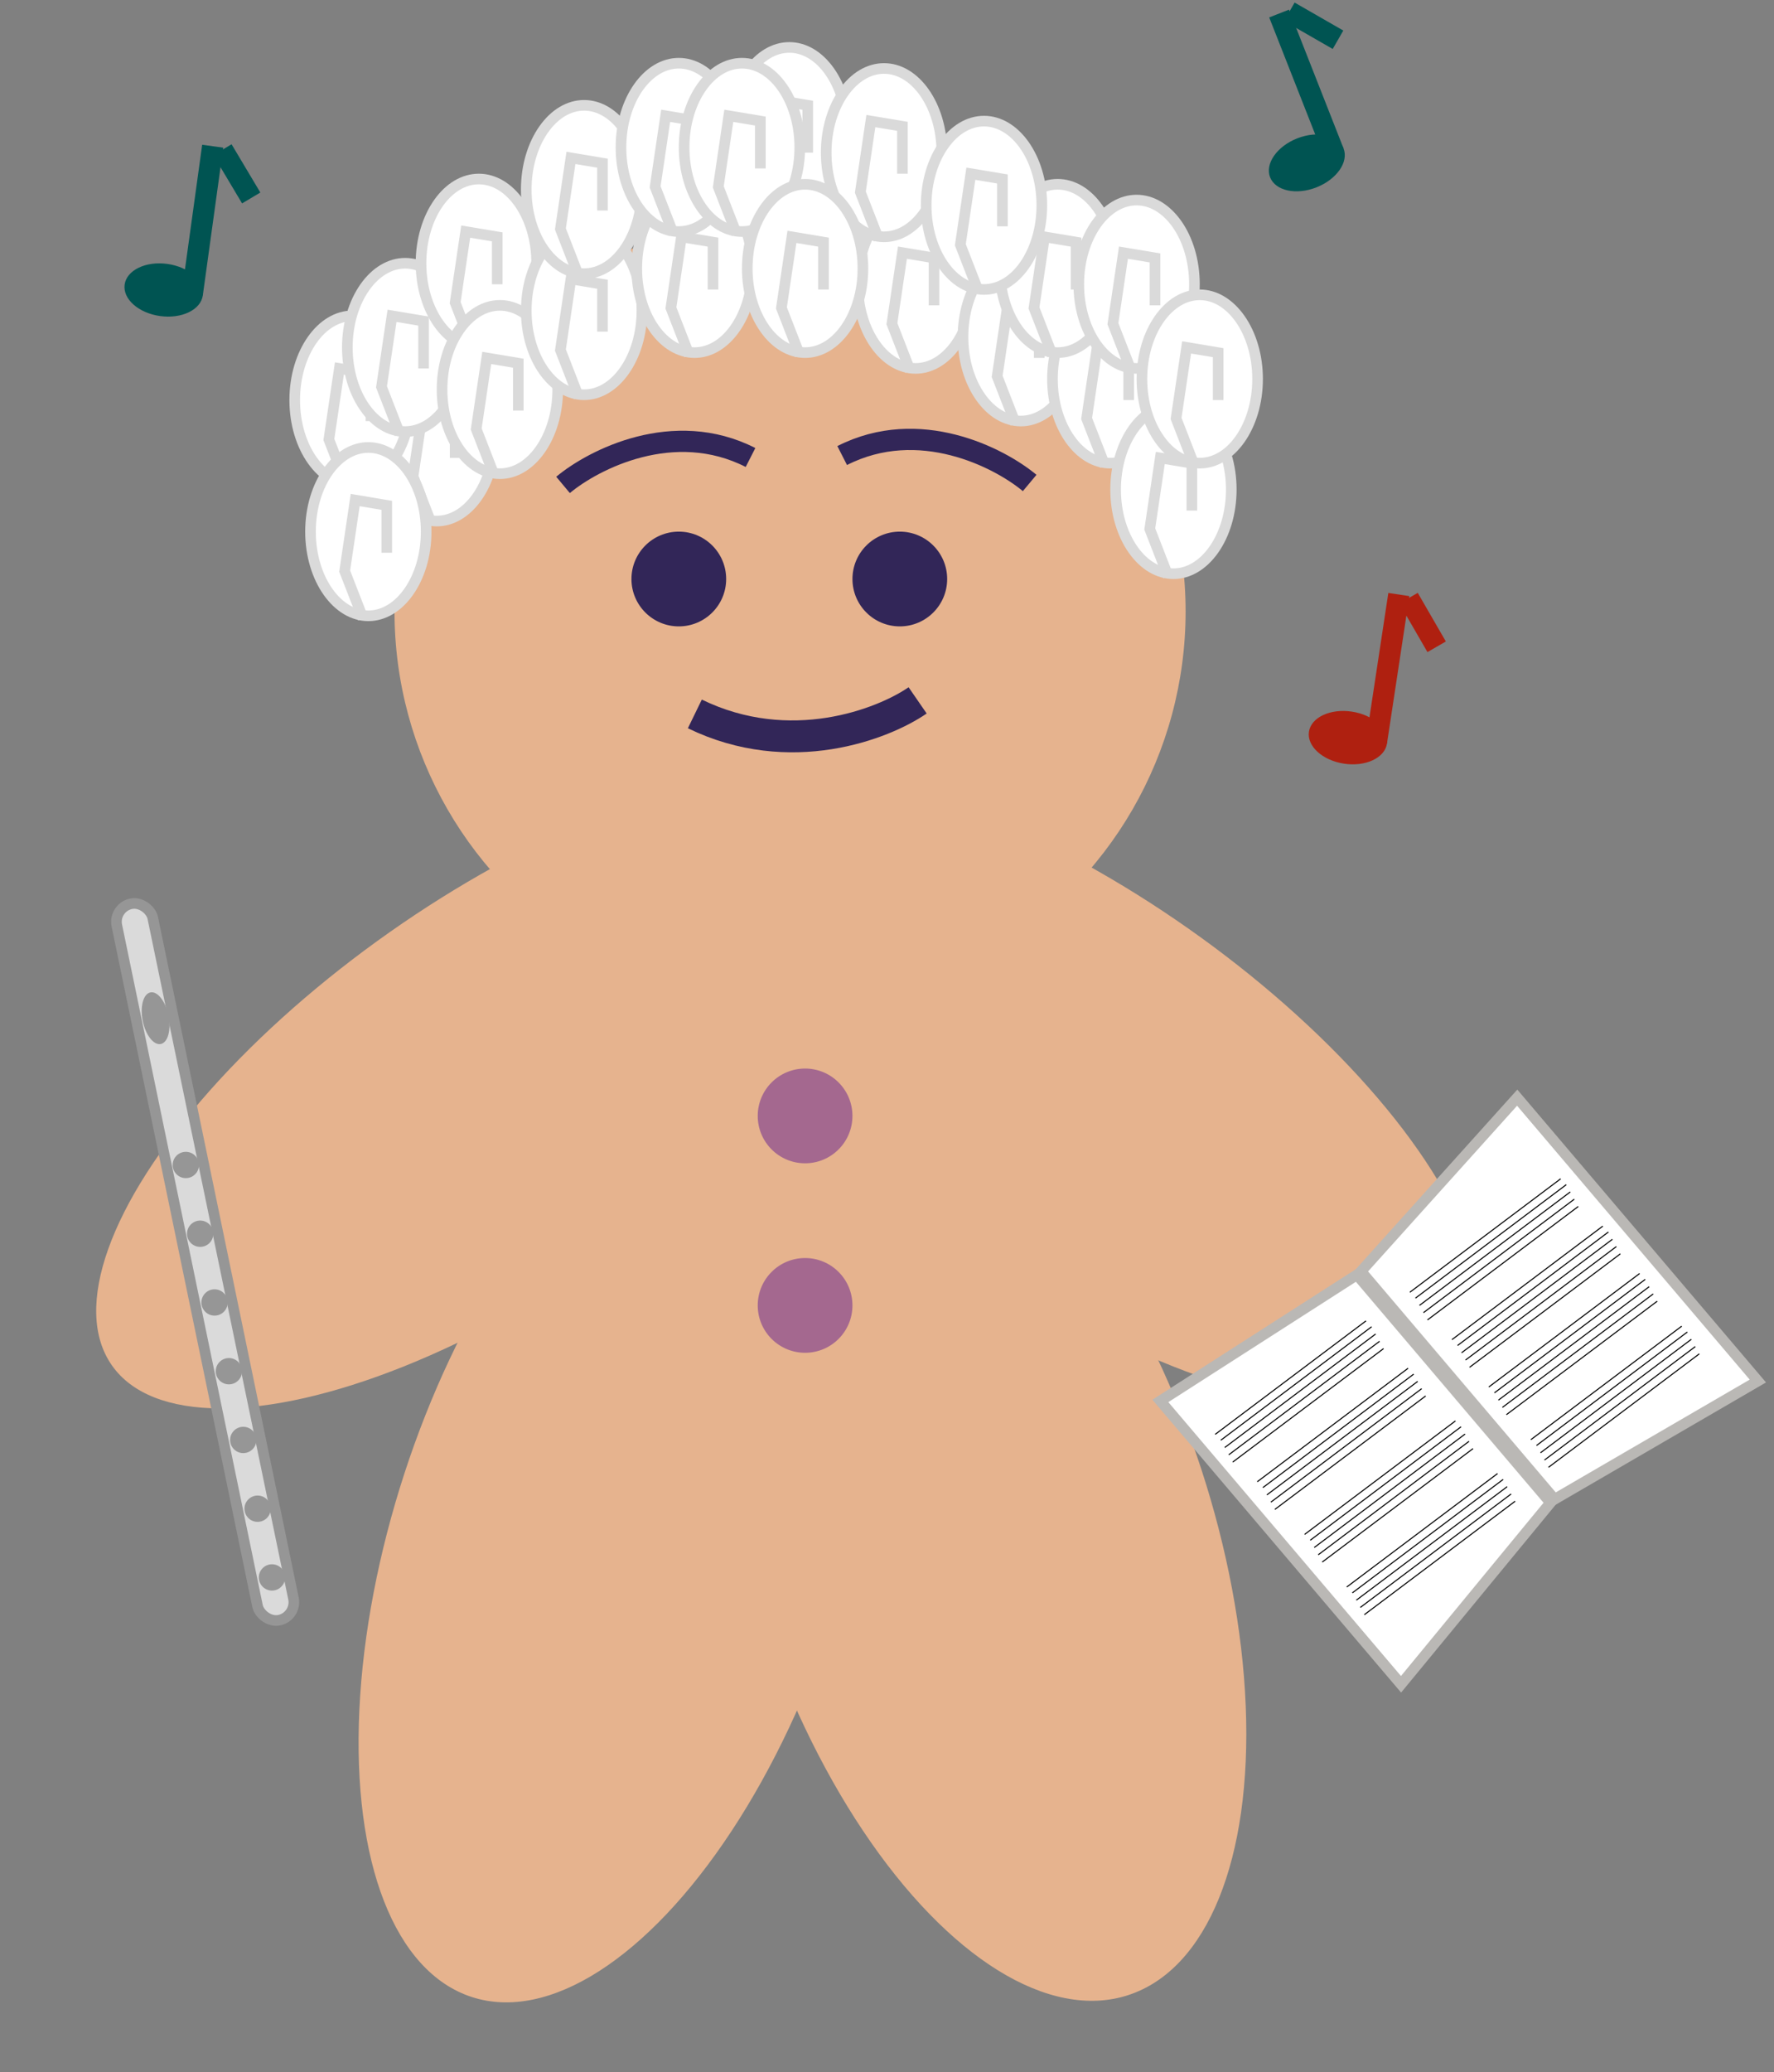 <svg width="167" height="195" viewBox="0 0 167 195" fill="none" xmlns="http://www.w3.org/2000/svg">
<rect x="0" y="0" width="167" height="195" fill="#808080" stroke="none"/>
<ellipse cx="47.249" cy="102.702" rx="44.867" ry="18.33" transform="rotate(-35.096 47.249 102.702)" fill="#E6B38E"/>
<ellipse cx="58.296" cy="145.267" rx="44.867" ry="21.277" transform="rotate(-71.969 58.296 145.267)" fill="#E6B38E"/>
<ellipse rx="44.867" ry="21.871" transform="matrix(-0.31 -0.951 -0.951 0.31 92.303 145.084)" fill="#E6B38E"/>
<ellipse rx="44.867" ry="18.517" transform="matrix(-0.818 -0.575 -0.575 0.818 101.25 102.55)" fill="#E6B38E"/>
<ellipse cx="74.374" cy="57.546" rx="37.236" ry="37.236" fill="#E6B38E"/>
<ellipse cx="63.901" cy="54.489" rx="4.458" ry="4.458" fill="#322658"/>
<ellipse cx="84.706" cy="54.489" rx="4.458" ry="4.458" fill="#322658"/>
<path d="M65.411 67.185C74.38 71.55 83.13 68.153 86.384 65.91" stroke="#322658" stroke-width="3"/>
<circle cx="75.789" cy="105.016" r="4.458" fill="#A4688F"/>
<circle cx="75.789" cy="122.848" r="4.458" fill="#A4688F"/>
<path d="M46.559 41.114C46.559 43.349 45.918 45.351 44.909 46.781C43.899 48.212 42.55 49.035 41.114 49.035C39.679 49.035 38.33 48.212 37.319 46.781C36.31 45.351 35.67 43.349 35.67 41.114C35.67 38.88 36.31 36.878 37.319 35.448C38.33 34.017 39.679 33.193 41.114 33.193C42.55 33.193 43.899 34.017 44.909 35.448C45.918 36.878 46.559 38.88 46.559 41.114Z" fill="white" stroke="#DADADA"/>
<path d="M40.619 49.288L38.885 44.83L39.876 38.142L42.848 38.638L42.848 43.096" stroke="#DADADA"/>
<path d="M38.633 37.647C38.633 39.881 37.993 41.883 36.983 43.313C35.973 44.744 34.624 45.568 33.188 45.568C31.753 45.568 30.404 44.744 29.394 43.313C28.384 41.883 27.744 39.881 27.744 37.647C27.744 35.412 28.384 33.41 29.394 31.98C30.404 30.549 31.753 29.726 33.188 29.726C34.624 29.726 35.973 30.549 36.983 31.98C37.993 33.41 38.633 35.412 38.633 37.647Z" fill="white" stroke="#DADADA"/>
<path d="M32.693 45.82L30.959 41.362L31.95 34.675L34.922 35.17L34.922 39.628" stroke="#DADADA"/>
<path d="M40.119 50.031C40.119 52.266 39.479 54.268 38.469 55.698C37.459 57.129 36.11 57.952 34.675 57.952C33.239 57.952 31.89 57.129 30.88 55.698C29.871 54.268 29.23 52.266 29.23 50.031C29.23 47.797 29.871 45.795 30.88 44.365C31.89 42.934 33.239 42.11 34.675 42.11C36.11 42.11 37.459 42.934 38.469 44.365C39.479 45.795 40.119 47.797 40.119 50.031Z" fill="white" stroke="#DADADA"/>
<path d="M34.179 58.205L32.446 53.747L33.437 47.059L36.409 47.555L36.409 52.013" stroke="#DADADA"/>
<path d="M43.587 32.694C43.587 34.928 42.947 36.93 41.937 38.36C40.927 39.791 39.578 40.615 38.142 40.615C36.707 40.615 35.358 39.791 34.348 38.36C33.338 36.93 32.698 34.928 32.698 32.694C32.698 30.459 33.338 28.457 34.348 27.027C35.358 25.596 36.707 24.773 38.142 24.773C39.578 24.773 40.927 25.596 41.937 27.027C42.947 28.457 43.587 30.459 43.587 32.694Z" fill="white" stroke="#DADADA"/>
<path d="M37.647 40.867L35.913 36.409L36.904 29.722L39.876 30.217L39.876 34.675" stroke="#DADADA"/>
<path d="M50.521 24.768C50.521 27.002 49.881 29.004 48.872 30.434C47.861 31.865 46.513 32.689 45.077 32.689C43.642 32.689 42.293 31.865 41.282 30.434C40.273 29.004 39.633 27.002 39.633 24.768C39.633 22.533 40.273 20.532 41.282 19.102C42.293 17.67 43.642 16.847 45.077 16.847C46.513 16.847 47.861 17.67 48.872 19.102C49.881 20.532 50.521 22.533 50.521 24.768Z" fill="white" stroke="#DADADA"/>
<path d="M44.582 32.941L42.848 28.483L43.839 21.796L46.811 22.291L46.811 26.749" stroke="#DADADA"/>
<path d="M52.503 36.656C52.503 38.891 51.863 40.893 50.853 42.323C49.843 43.754 48.494 44.577 47.059 44.577C45.623 44.577 44.274 43.754 43.264 42.323C42.254 40.893 41.614 38.891 41.614 36.656C41.614 34.422 42.254 32.42 43.264 30.99C44.274 29.559 45.623 28.735 47.059 28.735C48.494 28.735 49.843 29.559 50.853 30.99C51.863 32.42 52.503 34.422 52.503 36.656Z" fill="white" stroke="#DADADA"/>
<path d="M46.563 44.83L44.829 40.372L45.82 33.684L48.792 34.18L48.792 38.638" stroke="#DADADA"/>
<path d="M60.429 29.226C60.429 31.46 59.788 33.462 58.779 34.892C57.769 36.323 56.42 37.147 54.984 37.147C53.549 37.147 52.2 36.323 51.19 34.892C50.18 33.462 49.54 31.46 49.54 29.226C49.54 26.991 50.18 24.989 51.19 23.559C52.2 22.128 53.549 21.305 54.984 21.305C56.42 21.305 57.769 22.128 58.779 23.559C59.788 24.989 60.429 26.991 60.429 29.226Z" fill="white" stroke="#DADADA"/>
<path d="M54.489 37.399L52.755 32.941L53.746 26.254L56.718 26.749L56.718 31.207" stroke="#DADADA"/>
<path d="M70.831 25.263C70.831 27.497 70.191 29.499 69.181 30.929C68.171 32.36 66.822 33.184 65.387 33.184C63.951 33.184 62.602 32.36 61.592 30.929C60.583 29.499 59.942 27.497 59.942 25.263C59.942 23.028 60.583 21.027 61.592 19.597C62.602 18.165 63.951 17.342 65.387 17.342C66.822 17.342 68.171 18.165 69.181 19.597C70.191 21.027 70.831 23.028 70.831 25.263Z" fill="white" stroke="#DADADA"/>
<path d="M64.891 33.436L63.158 28.978L64.148 22.291L67.121 22.786L67.121 27.244" stroke="#DADADA"/>
<path d="M91.637 26.749C91.637 28.984 90.996 30.985 89.987 32.415C88.977 33.847 87.628 34.67 86.192 34.67C84.757 34.67 83.408 33.847 82.398 32.415C81.388 30.985 80.748 28.984 80.748 26.749C80.748 24.515 81.388 22.513 82.398 21.083C83.408 19.652 84.757 18.828 86.192 18.828C87.628 18.828 88.977 19.652 89.987 21.083C90.996 22.513 91.637 24.515 91.637 26.749Z" fill="white" stroke="#DADADA"/>
<path d="M85.697 34.923L83.963 30.464L84.954 23.777L87.926 24.273L87.926 28.731" stroke="#DADADA"/>
<path d="M101.543 31.702C101.543 33.937 100.903 35.938 99.893 37.368C98.883 38.8 97.534 39.623 96.099 39.623C94.663 39.623 93.314 38.8 92.304 37.368C91.294 35.938 90.654 33.937 90.654 31.702C90.654 29.468 91.294 27.466 92.304 26.036C93.314 24.605 94.663 23.781 96.099 23.781C97.534 23.781 98.883 24.605 99.893 26.036C100.903 27.466 101.543 29.468 101.543 31.702Z" fill="white" stroke="#DADADA"/>
<path d="M95.603 39.876L93.87 35.418L94.86 28.73L97.832 29.226L97.832 33.684" stroke="#DADADA"/>
<path d="M109.965 35.665C109.965 37.9 109.325 39.901 108.315 41.331C107.305 42.763 105.956 43.586 104.52 43.586C103.085 43.586 101.736 42.763 100.726 41.331C99.716 39.901 99.076 37.9 99.076 35.665C99.076 33.431 99.716 31.429 100.726 29.999C101.736 28.568 103.085 27.744 104.52 27.744C105.956 27.744 107.305 28.568 108.315 29.999C109.325 31.429 109.965 33.431 109.965 35.665Z" fill="white" stroke="#DADADA"/>
<path d="M104.025 43.839L102.291 39.38L103.282 32.693L106.254 33.189L106.254 37.647" stroke="#DADADA"/>
<path d="M115.909 46.069C115.909 48.303 115.269 50.305 114.26 51.735C113.249 53.166 111.9 53.99 110.465 53.99C109.029 53.99 107.68 53.166 106.67 51.735C105.661 50.305 105.021 48.303 105.021 46.069C105.021 43.834 105.661 41.832 106.67 40.402C107.68 38.971 109.029 38.148 110.465 38.148C111.9 38.148 113.249 38.971 114.26 40.402C115.269 41.832 115.909 43.834 115.909 46.069Z" fill="white" stroke="#DADADA"/>
<path d="M109.97 54.242L108.236 49.784L109.227 43.097L112.199 43.592L112.199 48.05" stroke="#DADADA"/>
<path d="M105.011 25.263C105.011 27.497 104.37 29.499 103.361 30.929C102.351 32.36 101.002 33.184 99.566 33.184C98.131 33.184 96.782 32.36 95.772 30.929C94.762 29.499 94.122 27.497 94.122 25.263C94.122 23.028 94.762 21.027 95.772 19.597C96.782 18.165 98.131 17.342 99.566 17.342C101.002 17.342 102.351 18.165 103.361 19.597C104.37 21.027 105.011 23.028 105.011 25.263Z" fill="white" stroke="#DADADA"/>
<path d="M99.071 33.436L97.337 28.978L98.328 22.291L101.3 22.786L101.3 27.244" stroke="#DADADA"/>
<path d="M112.441 26.749C112.441 28.984 111.801 30.985 110.792 32.415C109.781 33.847 108.432 34.67 106.997 34.67C105.562 34.67 104.213 33.847 103.202 32.415C102.193 30.985 101.553 28.984 101.553 26.749C101.553 24.515 102.193 22.513 103.202 21.083C104.213 19.652 105.562 18.828 106.997 18.828C108.432 18.828 109.781 19.652 110.792 21.083C111.801 22.513 112.441 24.515 112.441 26.749Z" fill="white" stroke="#DADADA"/>
<path d="M106.502 34.923L104.768 30.464L105.759 23.777L108.731 24.273L108.731 28.731" stroke="#DADADA"/>
<path d="M118.386 35.665C118.386 37.9 117.745 39.901 116.736 41.331C115.726 42.763 114.377 43.586 112.941 43.586C111.506 43.586 110.157 42.763 109.147 41.331C108.137 39.901 107.497 37.9 107.497 35.665C107.497 33.431 108.137 31.429 109.147 29.999C110.157 28.568 111.506 27.744 112.941 27.744C114.377 27.744 115.726 28.568 116.736 29.999C117.745 31.429 118.386 33.431 118.386 35.665Z" fill="white" stroke="#DADADA"/>
<path d="M112.446 43.839L110.712 39.38L111.703 32.693L114.675 33.189L114.675 37.647" stroke="#DADADA"/>
<path d="M145.958 141.414L131.89 158.503L109.234 131.837L127.738 119.968L145.958 141.414Z" fill="white" stroke="#BAB8B5"/>
<path d="M146.344 141.087L165.481 129.964L142.825 103.298L128.123 119.641L146.344 141.087Z" fill="white" stroke="#BAB8B5"/>
<line y1="-0.05" x2="17.77" y2="-0.05" transform="matrix(0.799 -0.601 0.671 0.741 132.755 121.647)" stroke="black" stroke-width="0.1"/>
<line y1="-0.05" x2="17.77" y2="-0.05" transform="matrix(0.799 -0.601 0.671 0.741 133.283 122.199)" stroke="black" stroke-width="0.1"/>
<line y1="-0.05" x2="17.77" y2="-0.05" transform="matrix(0.799 -0.601 0.671 0.741 133.659 122.884)" stroke="black" stroke-width="0.1"/>
<line y1="-0.05" x2="17.77" y2="-0.05" transform="matrix(0.799 -0.601 0.671 0.741 134.034 123.568)" stroke="black" stroke-width="0.1"/>
<line y1="-0.05" x2="17.77" y2="-0.05" transform="matrix(0.799 -0.601 0.671 0.741 134.41 124.253)" stroke="black" stroke-width="0.1"/>
<line y1="-0.05" x2="17.77" y2="-0.05" transform="matrix(0.799 -0.601 0.671 0.741 114.427 135.021)" stroke="black" stroke-width="0.1"/>
<line y1="-0.05" x2="17.77" y2="-0.05" transform="matrix(0.799 -0.601 0.671 0.741 114.955 135.573)" stroke="black" stroke-width="0.1"/>
<line y1="-0.05" x2="17.77" y2="-0.05" transform="matrix(0.799 -0.601 0.671 0.741 115.331 136.258)" stroke="black" stroke-width="0.1"/>
<line y1="-0.05" x2="17.77" y2="-0.05" transform="matrix(0.799 -0.601 0.671 0.741 115.706 136.942)" stroke="black" stroke-width="0.1"/>
<line y1="-0.05" x2="17.77" y2="-0.05" transform="matrix(0.799 -0.601 0.671 0.741 116.082 137.627)" stroke="black" stroke-width="0.1"/>
<line y1="-0.05" x2="17.77" y2="-0.05" transform="matrix(0.799 -0.601 0.671 0.741 118.39 139.479)" stroke="black" stroke-width="0.1"/>
<line y1="-0.05" x2="17.77" y2="-0.05" transform="matrix(0.799 -0.601 0.671 0.741 118.918 140.031)" stroke="black" stroke-width="0.1"/>
<line y1="-0.05" x2="17.77" y2="-0.05" transform="matrix(0.799 -0.601 0.671 0.741 119.294 140.716)" stroke="black" stroke-width="0.1"/>
<line y1="-0.05" x2="17.77" y2="-0.05" transform="matrix(0.799 -0.601 0.671 0.741 119.669 141.4)" stroke="black" stroke-width="0.1"/>
<line y1="-0.05" x2="17.77" y2="-0.05" transform="matrix(0.799 -0.601 0.671 0.741 120.045 142.085)" stroke="black" stroke-width="0.1"/>
<line y1="-0.05" x2="17.77" y2="-0.05" transform="matrix(0.799 -0.601 0.671 0.741 122.849 144.434)" stroke="black" stroke-width="0.1"/>
<line y1="-0.05" x2="17.77" y2="-0.05" transform="matrix(0.799 -0.601 0.671 0.741 123.377 144.985)" stroke="black" stroke-width="0.1"/>
<line y1="-0.05" x2="17.77" y2="-0.05" transform="matrix(0.799 -0.601 0.671 0.741 123.753 145.67)" stroke="black" stroke-width="0.1"/>
<line y1="-0.05" x2="17.77" y2="-0.05" transform="matrix(0.799 -0.601 0.671 0.741 124.128 146.354)" stroke="black" stroke-width="0.1"/>
<line y1="-0.05" x2="17.77" y2="-0.05" transform="matrix(0.799 -0.601 0.671 0.741 124.504 147.039)" stroke="black" stroke-width="0.1"/>
<line y1="-0.05" x2="17.77" y2="-0.05" transform="matrix(0.799 -0.601 0.671 0.741 126.812 149.387)" stroke="black" stroke-width="0.1"/>
<line y1="-0.05" x2="17.77" y2="-0.05" transform="matrix(0.799 -0.601 0.671 0.741 127.34 149.938)" stroke="black" stroke-width="0.1"/>
<line y1="-0.05" x2="17.77" y2="-0.05" transform="matrix(0.799 -0.601 0.671 0.741 127.716 150.623)" stroke="black" stroke-width="0.1"/>
<line y1="-0.05" x2="17.77" y2="-0.05" transform="matrix(0.799 -0.601 0.671 0.741 128.091 151.308)" stroke="black" stroke-width="0.1"/>
<line y1="-0.05" x2="17.77" y2="-0.05" transform="matrix(0.799 -0.601 0.671 0.741 128.467 151.992)" stroke="black" stroke-width="0.1"/>
<ellipse cx="126.893" cy="69.418" rx="3.715" ry="2.477" transform="rotate(8.627 126.893 69.418)" fill="#AF2010"/>
<line x1="129.578" y1="69.826" x2="131.683" y2="55.949" stroke="#AF2010" stroke-width="2"/>
<line x1="132.597" y1="56.291" x2="135.243" y2="60.867" stroke="#AF2010" stroke-width="2"/>
<path d="M18.598 27.73C18.534 28.19 18.188 28.629 17.558 28.934C16.931 29.238 16.074 29.377 15.142 29.248C14.21 29.119 13.424 28.753 12.902 28.291C12.378 27.826 12.164 27.31 12.228 26.85C12.291 26.39 12.637 25.951 13.268 25.646C13.895 25.342 14.751 25.203 15.683 25.332C16.615 25.46 17.402 25.827 17.923 26.289C18.447 26.753 18.661 27.27 18.598 27.73Z" fill="#005452" stroke="#005452"/>
<line x1="18.102" y1="27.662" x2="20.023" y2="13.759" stroke="#005452" stroke-width="2"/>
<line x1="20.941" y1="14.089" x2="23.648" y2="18.63" stroke="#005452" stroke-width="2"/>
<rect x="10.648" y="85.402" width="3.458" height="68.845" rx="1.729" transform="rotate(-11.685 10.648 85.402)" fill="#DADADA" stroke="#969696"/>
<ellipse cx="17.493" cy="109.632" rx="1.238" ry="1.238" transform="rotate(1.192 17.493 109.632)" fill="#969696"/>
<ellipse cx="14.648" cy="95.82" rx="1.238" ry="2.477" transform="rotate(-11.348 14.648 95.82)" fill="#969696"/>
<ellipse cx="18.844" cy="116.102" rx="1.238" ry="1.238" transform="rotate(1.192 18.844 116.102)" fill="#969696"/>
<ellipse cx="20.197" cy="122.571" rx="1.238" ry="1.238" transform="rotate(1.192 20.197 122.571)" fill="#969696"/>
<ellipse cx="21.548" cy="129.04" rx="1.238" ry="1.238" transform="rotate(1.192 21.548 129.04)" fill="#969696"/>
<ellipse cx="22.9" cy="135.509" rx="1.238" ry="1.238" transform="rotate(1.192 22.9 135.509)" fill="#969696"/>
<ellipse cx="24.251" cy="141.979" rx="1.238" ry="1.238" transform="rotate(1.192 24.251 141.979)" fill="#969696"/>
<ellipse cx="25.603" cy="148.447" rx="1.238" ry="1.238" transform="rotate(1.192 25.603 148.447)" fill="#969696"/>
<path d="M79.281 42.871C86.515 39.187 94.061 43.056 96.93 45.452" stroke="#322658" stroke-width="2"/>
<path d="M70.652 43.053C63.418 39.369 55.872 43.238 53.003 45.633" stroke="#322658" stroke-width="2"/>
<path d="M126.013 14.15C126.183 14.583 126.097 15.135 125.697 15.71C125.299 16.281 124.62 16.822 123.745 17.167C122.869 17.511 122.004 17.577 121.323 17.43C120.639 17.281 120.199 16.936 120.029 16.504C119.859 16.071 119.946 15.519 120.346 14.944C120.744 14.373 121.422 13.832 122.298 13.487C123.173 13.143 124.038 13.077 124.719 13.224C125.404 13.373 125.843 13.718 126.013 14.15Z" fill="#005452" stroke="#005452"/>
<line x1="125.548" y1="14.334" x2="120.411" y2="1.273" stroke="#005452" stroke-width="2"/>
<line x1="121.373" y1="1.109" x2="125.957" y2="3.742" stroke="#005452" stroke-width="2"/>
<path d="M60.429 17.833C60.429 20.068 59.788 22.069 58.779 23.499C57.769 24.931 56.42 25.754 54.984 25.754C53.549 25.754 52.2 24.931 51.19 23.499C50.18 22.069 49.54 20.068 49.54 17.833C49.54 15.599 50.18 13.597 51.19 12.167C52.2 10.736 53.549 9.912 54.984 9.912C56.42 9.912 57.769 10.736 58.779 12.167C59.788 13.597 60.429 15.599 60.429 17.833Z" fill="white" stroke="#DADADA"/>
<path d="M54.489 26.007L52.755 21.548L53.746 14.861L56.718 15.357L56.718 19.815" stroke="#DADADA"/>
<path d="M69.346 13.87C69.346 16.105 68.706 18.107 67.696 19.537C66.686 20.968 65.337 21.791 63.901 21.791C62.466 21.791 61.117 20.968 60.107 19.537C59.097 18.107 58.457 16.105 58.457 13.87C58.457 11.636 59.097 9.634 60.107 8.204C61.117 6.773 62.466 5.949 63.901 5.949C65.337 5.949 66.686 6.773 67.696 8.204C68.706 9.634 69.346 11.636 69.346 13.87Z" fill="white" stroke="#DADADA"/>
<path d="M63.406 22.044L61.672 17.585L62.663 10.898L65.635 11.394L65.635 15.852" stroke="#DADADA"/>
<path d="M79.748 12.384C79.748 14.618 79.108 16.62 78.098 18.05C77.088 19.482 75.739 20.305 74.304 20.305C72.868 20.305 71.519 19.482 70.509 18.05C69.499 16.62 68.859 14.618 68.859 12.384C68.859 10.149 69.499 8.148 70.509 6.718C71.519 5.286 72.868 4.463 74.304 4.463C75.739 4.463 77.088 5.286 78.098 6.718C79.108 8.148 79.748 10.149 79.748 12.384Z" fill="white" stroke="#DADADA"/>
<path d="M73.808 20.557L72.075 16.099L73.065 9.412L76.037 9.907L76.037 14.366" stroke="#DADADA"/>
<path d="M75.29 13.87C75.29 16.105 74.65 18.107 73.64 19.537C72.63 20.968 71.281 21.791 69.846 21.791C68.41 21.791 67.061 20.968 66.051 19.537C65.041 18.107 64.401 16.105 64.401 13.87C64.401 11.636 65.041 9.634 66.051 8.204C67.061 6.773 68.41 5.949 69.846 5.949C71.281 5.949 72.63 6.773 73.64 8.204C74.65 9.634 75.29 11.636 75.29 13.87Z" fill="white" stroke="#DADADA"/>
<path d="M69.35 22.044L67.617 17.585L68.607 10.898L71.579 11.394L71.579 15.852" stroke="#DADADA"/>
<path d="M88.664 14.365C88.664 16.6 88.024 18.602 87.014 20.032C86.004 21.463 84.655 22.286 83.22 22.286C81.784 22.286 80.435 21.463 79.425 20.032C78.415 18.602 77.775 16.6 77.775 14.365C77.775 12.131 78.415 10.129 79.425 8.699C80.435 7.268 81.784 6.444 83.22 6.444C84.655 6.444 86.004 7.268 87.014 8.699C88.024 10.129 88.664 12.131 88.664 14.365Z" fill="white" stroke="#DADADA"/>
<path d="M82.724 22.539L80.991 18.081L81.981 11.393L84.954 11.889L84.954 16.347" stroke="#DADADA"/>
<path d="M98.076 19.319C98.076 21.553 97.436 23.555 96.427 24.985C95.416 26.416 94.067 27.24 92.632 27.24C91.196 27.24 89.847 26.416 88.837 24.985C87.828 23.555 87.188 21.553 87.188 19.319C87.188 17.084 87.828 15.082 88.837 13.652C89.847 12.221 91.196 11.398 92.632 11.398C94.067 11.398 95.416 12.221 96.427 13.652C97.436 15.082 98.076 17.084 98.076 19.319Z" fill="white" stroke="#DADADA"/>
<path d="M92.137 27.492L90.403 23.034L91.394 16.347L94.366 16.842L94.366 21.3" stroke="#DADADA"/>
<path d="M81.233 25.263C81.233 27.497 80.593 29.499 79.584 30.929C78.573 32.36 77.224 33.184 75.789 33.184C74.354 33.184 73.005 32.36 71.994 30.929C70.985 29.499 70.345 27.497 70.345 25.263C70.345 23.028 70.985 21.027 71.994 19.597C73.005 18.165 74.354 17.342 75.789 17.342C77.224 17.342 78.573 18.165 79.584 19.597C80.593 21.027 81.233 23.028 81.233 25.263Z" fill="white" stroke="#DADADA"/>
<path d="M75.294 33.436L73.56 28.978L74.551 22.291L77.523 22.786L77.523 27.244" stroke="#DADADA"/>
<line y1="-0.05" x2="17.77" y2="-0.05" transform="matrix(0.799 -0.601 0.671 0.741 144.148 135.518)" stroke="black" stroke-width="0.1"/>
<line y1="-0.05" x2="17.77" y2="-0.05" transform="matrix(0.799 -0.601 0.671 0.741 144.677 136.069)" stroke="black" stroke-width="0.1"/>
<line y1="-0.05" x2="17.77" y2="-0.05" transform="matrix(0.799 -0.601 0.671 0.741 145.053 136.754)" stroke="black" stroke-width="0.1"/>
<line y1="-0.05" x2="17.77" y2="-0.05" transform="matrix(0.799 -0.601 0.671 0.741 145.428 137.438)" stroke="black" stroke-width="0.1"/>
<line y1="-0.05" x2="17.77" y2="-0.05" transform="matrix(0.799 -0.601 0.671 0.741 145.804 138.123)" stroke="black" stroke-width="0.1"/>
<line y1="-0.05" x2="17.77" y2="-0.05" transform="matrix(0.799 -0.601 0.671 0.741 140.186 130.563)" stroke="black" stroke-width="0.1"/>
<line y1="-0.05" x2="17.77" y2="-0.05" transform="matrix(0.799 -0.601 0.671 0.741 140.714 131.115)" stroke="black" stroke-width="0.1"/>
<line y1="-0.05" x2="17.77" y2="-0.05" transform="matrix(0.799 -0.601 0.671 0.741 141.09 131.8)" stroke="black" stroke-width="0.1"/>
<line y1="-0.05" x2="17.77" y2="-0.05" transform="matrix(0.799 -0.601 0.671 0.741 141.465 132.484)" stroke="black" stroke-width="0.1"/>
<line y1="-0.05" x2="17.77" y2="-0.05" transform="matrix(0.799 -0.601 0.671 0.741 141.841 133.169)" stroke="black" stroke-width="0.1"/>
<line y1="-0.05" x2="17.77" y2="-0.05" transform="matrix(0.799 -0.601 0.671 0.741 136.718 126.105)" stroke="black" stroke-width="0.1"/>
<line y1="-0.05" x2="17.77" y2="-0.05" transform="matrix(0.799 -0.601 0.671 0.741 137.246 126.657)" stroke="black" stroke-width="0.1"/>
<line y1="-0.05" x2="17.77" y2="-0.05" transform="matrix(0.799 -0.601 0.671 0.741 137.622 127.342)" stroke="black" stroke-width="0.1"/>
<line y1="-0.05" x2="17.77" y2="-0.05" transform="matrix(0.799 -0.601 0.671 0.741 137.997 128.026)" stroke="black" stroke-width="0.1"/>
<line y1="-0.05" x2="17.77" y2="-0.05" transform="matrix(0.799 -0.601 0.671 0.741 138.373 128.711)" stroke="black" stroke-width="0.1"/>
</svg>
